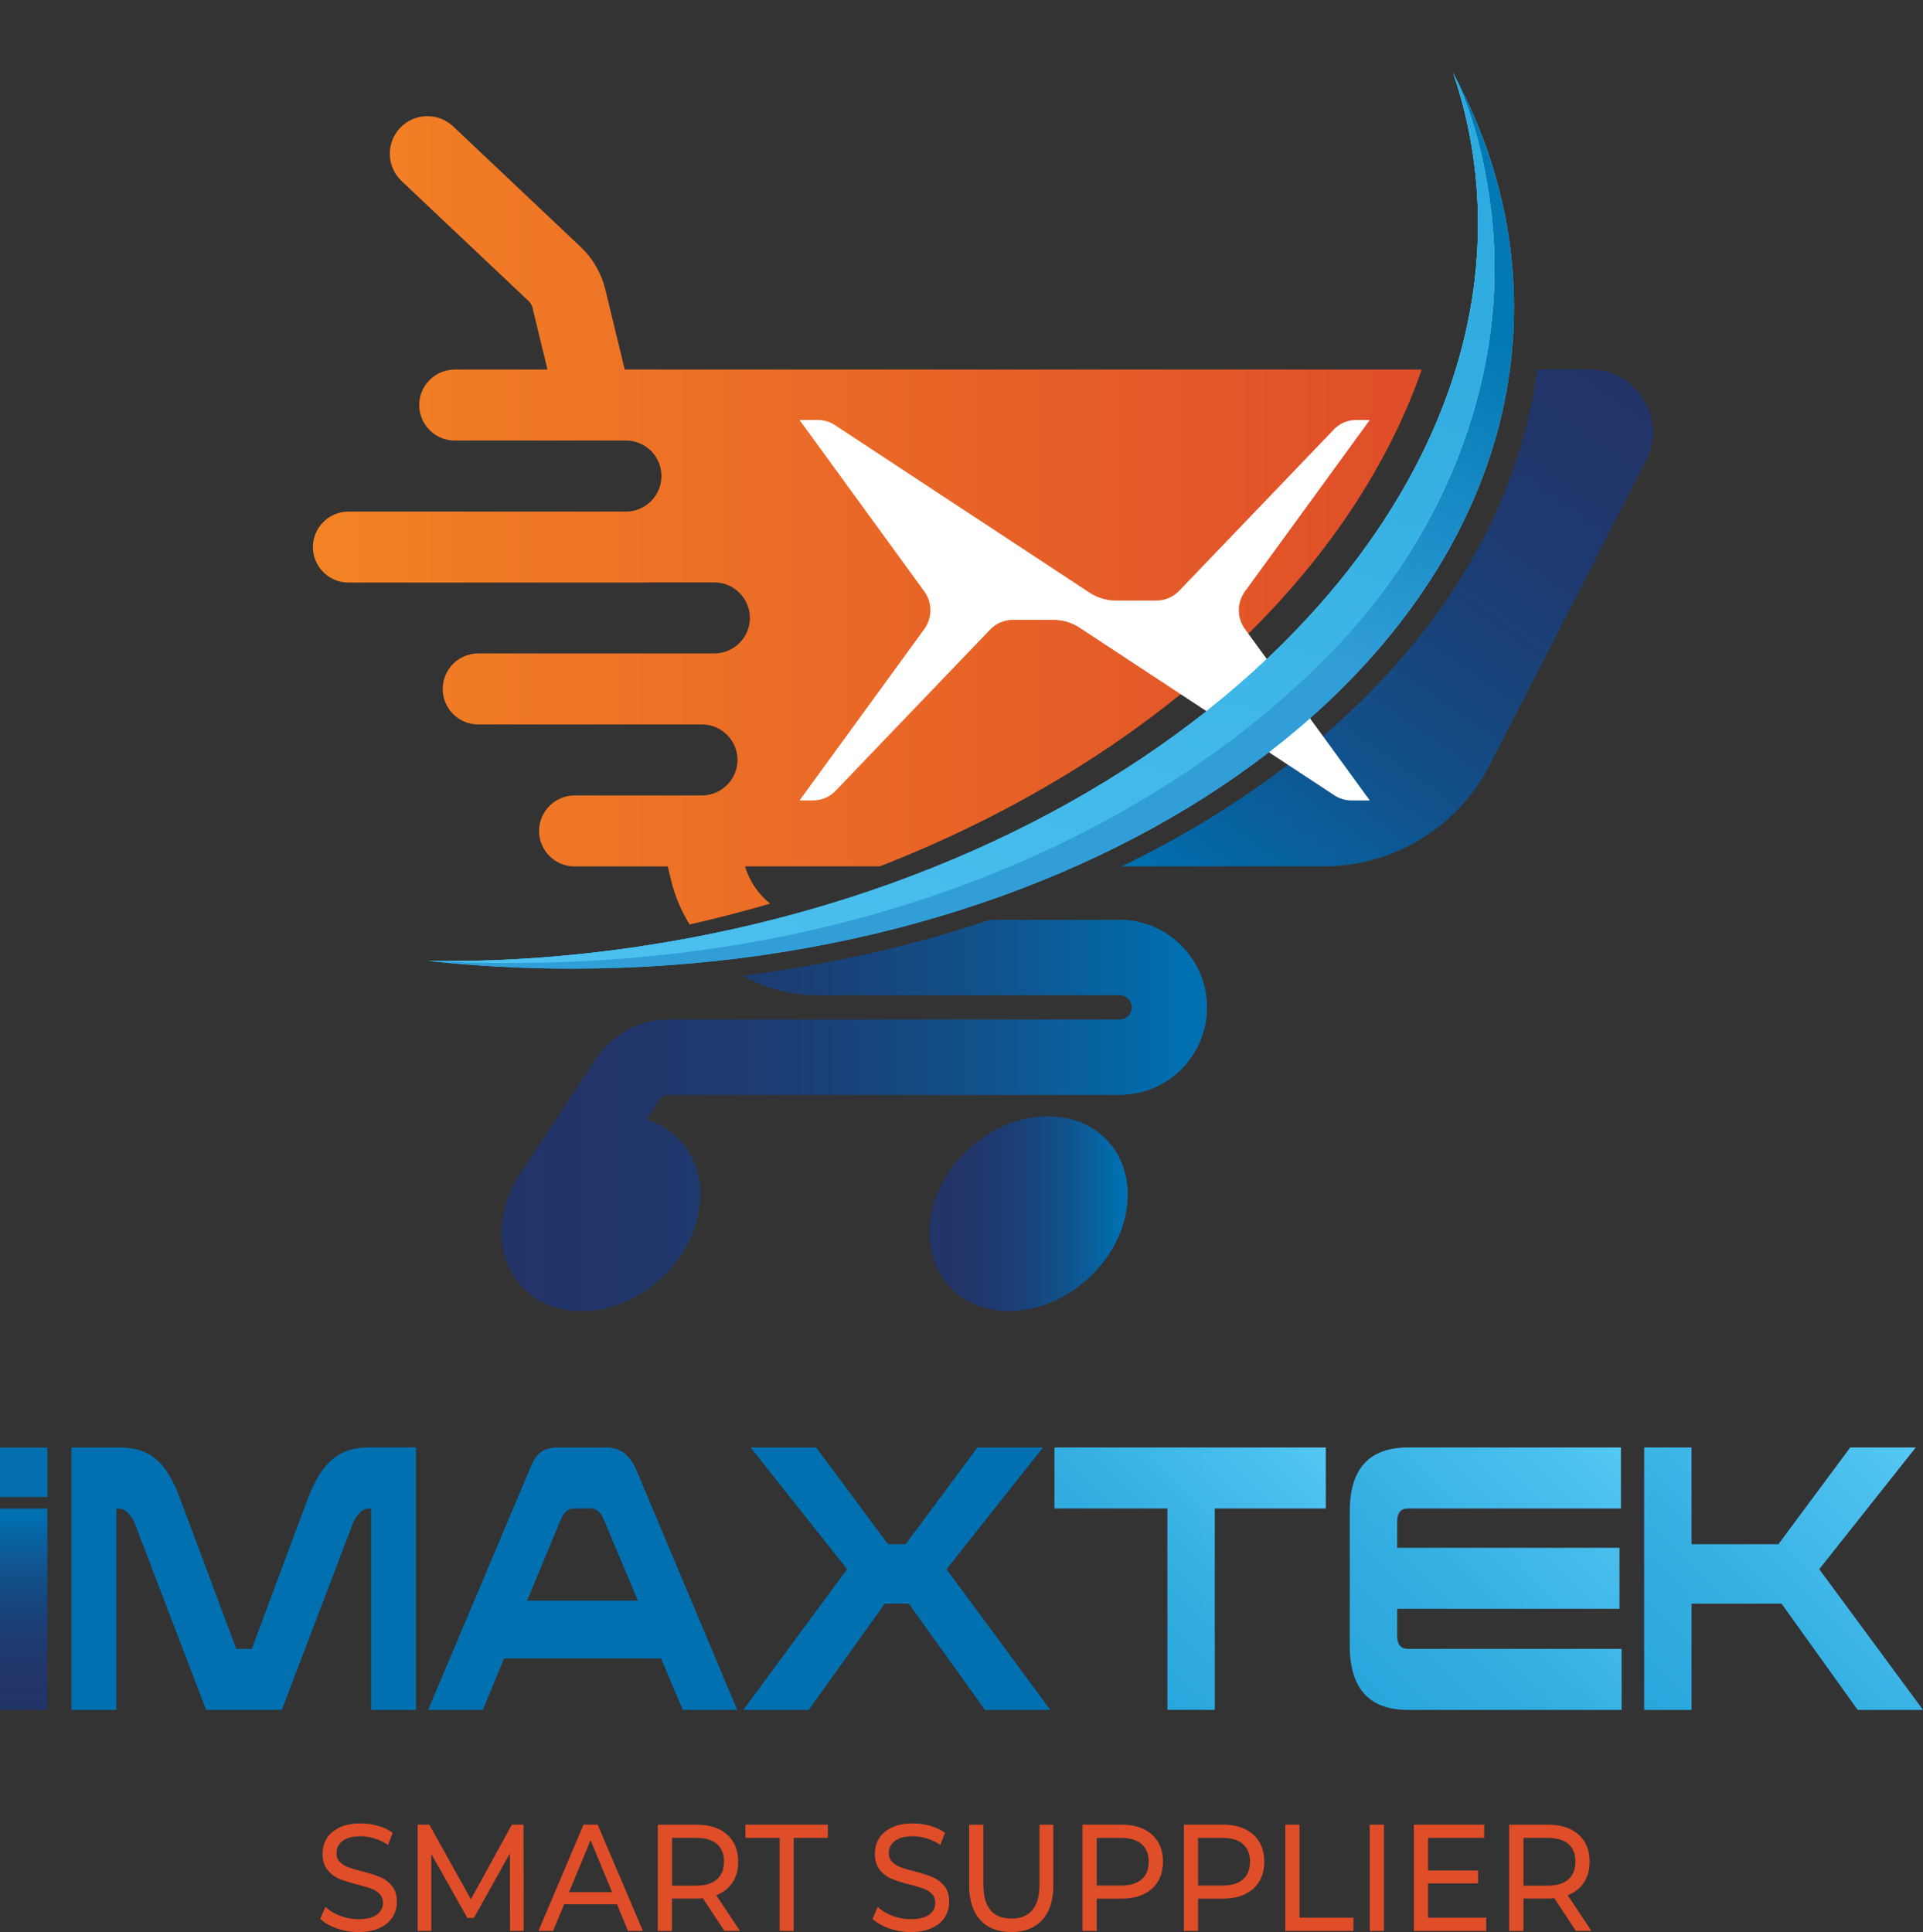 <svg width="206" height="207" viewBox="0 0 206 207" fill="none" xmlns="http://www.w3.org/2000/svg">
<rect x="0" y="0" width="206" height="207" fill="#333333" stroke="none"/>
<g clip-path="url(#clip0_433_4061)">
<path d="M36.063 206.602C35.316 206.338 34.729 205.994 34.301 205.571L34.863 204.3C35.271 204.689 35.789 205.008 36.426 205.252C37.063 205.496 37.715 205.615 38.387 205.615C39.273 205.615 39.93 205.456 40.368 205.137C40.806 204.818 41.025 204.39 41.025 203.862C41.025 203.474 40.905 203.155 40.666 202.911C40.427 202.667 40.134 202.477 39.78 202.348C39.432 202.218 38.934 202.074 38.292 201.91C37.491 201.705 36.839 201.496 36.346 201.292C35.854 201.088 35.431 200.769 35.082 200.341C34.734 199.912 34.555 199.334 34.555 198.607C34.555 198 34.704 197.452 35.002 196.964C35.301 196.475 35.759 196.087 36.366 195.793C36.978 195.499 37.735 195.355 38.636 195.355C39.268 195.355 39.885 195.439 40.497 195.614C41.109 195.788 41.632 196.037 42.07 196.361L41.567 197.661C41.119 197.357 40.641 197.128 40.134 196.969C39.626 196.809 39.128 196.734 38.641 196.734C37.775 196.734 37.128 196.904 36.695 197.238C36.262 197.571 36.048 198.01 36.048 198.538C36.048 198.926 36.167 199.245 36.416 199.489C36.66 199.733 36.963 199.922 37.322 200.057C37.68 200.191 38.173 200.336 38.795 200.49C39.596 200.694 40.243 200.903 40.731 201.108C41.219 201.312 41.637 201.626 41.99 202.049C42.339 202.472 42.518 203.04 42.518 203.757C42.518 204.355 42.363 204.898 42.06 205.391C41.756 205.884 41.293 206.273 40.671 206.562C40.049 206.851 39.288 206.995 38.382 206.995C37.581 206.995 36.804 206.861 36.058 206.597L36.063 206.602Z" fill="#DF4D29"/>
<path d="M54.636 206.871L54.621 198.577L50.764 205.486H50.062L46.205 198.622V206.866H44.742V195.484H45.991L50.446 203.484L54.835 195.484H56.085L56.099 206.866H54.636V206.871Z" fill="#DF4D29"/>
<path d="M66.104 204.021H60.43L59.255 206.866H57.683L62.515 195.484H64.023L68.871 206.866H67.268L66.094 204.021H66.104ZM65.571 202.721L63.267 197.143L60.962 202.721H65.566H65.571Z" fill="#DF4D29"/>
<path d="M77.6 206.871L75.296 203.374C75.012 203.394 74.788 203.409 74.624 203.409H71.986V206.871H70.463V195.489H74.624C76.007 195.489 77.092 195.843 77.888 196.545C78.68 197.247 79.078 198.219 79.078 199.454C79.078 200.331 78.874 201.078 78.466 201.695C78.058 202.313 77.48 202.761 76.729 203.045L79.262 206.866H77.6V206.871ZM76.793 201.357C77.301 200.913 77.555 200.276 77.555 199.454C77.555 198.632 77.301 198 76.793 197.561C76.286 197.123 75.549 196.904 74.584 196.904H71.991V202.024H74.584C75.549 202.024 76.286 201.8 76.793 201.357Z" fill="#DF4D29"/>
<path d="M83.513 196.904H79.855V195.489H88.684V196.904H85.025V206.871H83.517V196.904H83.513Z" fill="#DF4D29"/>
<path d="M95.228 206.602C94.482 206.338 93.894 205.994 93.466 205.571L94.029 204.3C94.437 204.689 94.954 205.008 95.591 205.252C96.228 205.496 96.88 205.615 97.552 205.615C98.438 205.615 99.095 205.456 99.533 205.137C99.971 204.818 100.19 204.39 100.19 203.862C100.19 203.474 100.071 203.155 99.832 202.911C99.593 202.667 99.299 202.477 98.946 202.348C98.597 202.218 98.1 202.074 97.458 201.91C96.656 201.705 96.004 201.496 95.512 201.292C95.019 201.088 94.596 200.769 94.248 200.341C93.899 199.912 93.72 199.334 93.72 198.607C93.72 198 93.869 197.452 94.168 196.964C94.467 196.475 94.924 196.087 95.532 195.793C96.144 195.499 96.9 195.355 97.801 195.355C98.433 195.355 99.05 195.439 99.663 195.614C100.275 195.788 100.797 196.037 101.235 196.361L100.733 197.661C100.285 197.357 99.807 197.128 99.299 196.969C98.792 196.809 98.294 196.734 97.806 196.734C96.94 196.734 96.293 196.904 95.86 197.238C95.427 197.571 95.213 198.01 95.213 198.538C95.213 198.926 95.333 199.245 95.582 199.489C95.825 199.733 96.129 199.922 96.487 200.057C96.846 200.191 97.338 200.336 97.96 200.49C98.762 200.694 99.409 200.903 99.897 201.108C100.384 201.312 100.802 201.626 101.156 202.049C101.504 202.472 101.683 203.04 101.683 203.757C101.683 204.355 101.529 204.898 101.225 205.391C100.922 205.884 100.459 206.273 99.837 206.562C99.215 206.851 98.453 206.995 97.547 206.995C96.746 206.995 95.97 206.861 95.223 206.597L95.228 206.602Z" fill="#DF4D29"/>
<path d="M105.008 205.7C104.217 204.833 103.818 203.588 103.818 201.959V195.489H105.341V201.895C105.341 204.335 106.342 205.551 108.342 205.551C109.318 205.551 110.064 205.252 110.582 204.649C111.1 204.046 111.358 203.13 111.358 201.895V195.489H112.837V201.959C112.837 203.598 112.438 204.843 111.647 205.705C110.856 206.567 109.746 206.995 108.322 206.995C106.899 206.995 105.794 206.562 104.998 205.695L105.008 205.7Z" fill="#DF4D29"/>
<path d="M123.393 196.545C124.184 197.247 124.582 198.219 124.582 199.454C124.582 200.689 124.184 201.661 123.393 202.363C122.602 203.065 121.512 203.419 120.128 203.419H117.49V206.866H115.967V195.484H120.128C121.512 195.484 122.597 195.838 123.393 196.54V196.545ZM122.293 201.352C122.801 200.913 123.054 200.281 123.054 199.459C123.054 198.637 122.801 198.005 122.293 197.566C121.785 197.128 121.049 196.909 120.083 196.909H117.49V202.014H120.083C121.049 202.014 121.785 201.795 122.293 201.357V201.352Z" fill="#DF4D29"/>
<path d="M134.247 196.545C135.039 197.247 135.437 198.219 135.437 199.454C135.437 200.689 135.039 201.661 134.247 202.363C133.456 203.065 132.366 203.419 130.982 203.419H128.345V206.866H126.822V195.484H130.982C132.366 195.484 133.451 195.838 134.247 196.54V196.545ZM133.147 201.352C133.655 200.913 133.909 200.281 133.909 199.459C133.909 198.637 133.655 198.005 133.147 197.566C132.64 197.128 131.903 196.909 130.938 196.909H128.345V202.014H130.938C131.903 202.014 132.64 201.795 133.147 201.357V201.352Z" fill="#DF4D29"/>
<path d="M137.682 195.489H139.205V205.456H144.983V206.871H137.682V195.489Z" fill="#DF4D29"/>
<path d="M146.734 195.489H148.257V206.871H146.734V195.489Z" fill="#DF4D29"/>
<path d="M159.207 205.456V206.871H151.462V195.489H158.992V196.904H152.985V200.4H158.336V201.78H152.985V205.456H159.207Z" fill="#DF4D29"/>
<path d="M168.812 206.871L166.508 203.374C166.224 203.394 166 203.409 165.836 203.409H163.198V206.871H161.675V195.489H165.836C167.22 195.489 168.305 195.843 169.101 196.545C169.892 197.247 170.29 198.219 170.29 199.454C170.29 200.331 170.086 201.078 169.678 201.695C169.27 202.313 168.693 202.761 167.941 203.045L170.474 206.866H168.812V206.871ZM168.006 201.357C168.514 200.913 168.767 200.276 168.767 199.454C168.767 198.632 168.514 198 168.006 197.561C167.498 197.123 166.762 196.904 165.796 196.904H163.203V202.024H165.796C166.762 202.024 167.498 201.8 168.006 201.357Z" fill="#DF4D29"/>
<path d="M0 155.079H5.076V160.384H0V155.079Z" fill="#046FAF"/>
<path d="M0 161.619H5.076V183.196H0V161.619Z" fill="url(#paint0_linear_433_4061)"/>
<path d="M7.645 155.079H12.696C13.527 155.079 14.264 155.174 14.911 155.358C15.558 155.548 16.14 155.856 16.658 156.29C17.175 156.723 17.648 157.281 18.071 157.958C18.494 158.636 18.887 159.468 19.251 160.454L25.313 176.657H26.97L32.982 160.558C33.36 159.552 33.768 158.701 34.201 158.008C34.634 157.316 35.112 156.753 35.64 156.32C36.167 155.886 36.745 155.573 37.377 155.373C38.009 155.174 38.701 155.074 39.462 155.074H44.568V183.191H39.751V161.614H39.492C39.148 161.614 38.815 161.784 38.496 162.122C38.178 162.461 37.939 162.845 37.785 163.263L30.19 183.191H22.078L14.458 163.263C14.304 162.84 14.06 162.461 13.731 162.122C13.403 161.784 13.064 161.614 12.721 161.614H12.462V183.191H7.645V155.074V155.079Z" fill="url(#paint1_linear_433_4061)"/>
<path d="M70.817 177.678H54L51.72 183.196H45.862L56.722 157.47C56.876 157.072 57.035 156.728 57.2 156.434C57.364 156.14 57.558 155.896 57.782 155.697C58.006 155.498 58.275 155.343 58.583 155.239C58.892 155.134 59.285 155.079 59.748 155.079H64.984C66.417 155.079 67.472 155.866 68.144 157.435L78.974 183.196H73.146L70.812 177.678H70.817ZM56.463 171.491H68.333L64.73 162.914C64.541 162.446 64.327 162.112 64.093 161.913C63.859 161.714 63.62 161.614 63.381 161.614H61.385C60.833 161.614 60.375 162.058 60.012 162.949L56.463 171.491Z" fill="url(#paint2_linear_433_4061)"/>
<path d="M94.786 171.81L86.624 183.196H79.626L90.744 168.119L80.407 155.079H87.43L95.124 165.445H97.015L104.71 155.079H111.732L101.395 168.119L112.514 183.196H105.516L97.354 171.81H94.791H94.786Z" fill="url(#paint3_linear_433_4061)"/>
<path d="M112.951 155.079H142.026V161.614H130.132V183.191H125.055V161.614H112.956V155.079H112.951Z" fill="url(#paint4_linear_433_4061)"/>
<path d="M173.715 176.662V183.196H150.836C146.67 183.196 144.59 180.9 144.59 176.308V161.933C144.59 157.366 146.67 155.079 150.836 155.079H173.64V161.614H150.836C150.059 161.614 149.671 162.073 149.671 162.984V165.828H173.486V172.363H149.671V175.247C149.671 176.183 150.059 176.652 150.836 176.652H173.715V176.662Z" fill="url(#paint5_linear_433_4061)"/>
<path d="M181.205 155.079V165.445H190.507L198.201 155.079H205.224L194.886 168.119L206.005 183.196H199.007L190.845 171.81H181.205V183.196H176.128V155.079H181.205Z" fill="url(#paint6_linear_433_4061)"/>
<path d="M170.33 39.588H164.677C161.75 61.668 144.814 80.884 120.168 92.819H141.813C149.308 92.819 156.181 88.615 159.615 81.92L176.293 49.415C178.592 44.932 175.352 39.588 170.33 39.588Z" fill="url(#paint7_linear_433_4061)"/>
<path d="M158.59 39.947C158.63 39.827 158.669 39.708 158.709 39.588H158.655C158.635 39.708 158.615 39.827 158.595 39.947H158.59Z" fill="url(#paint8_linear_433_4061)"/>
<path d="M69.353 62.4H76.53C78.62 62.4 80.332 64.109 80.332 66.206C80.332 67.247 79.904 68.198 79.213 68.89C78.526 69.578 77.575 70.006 76.53 70.006H51.222C50.182 70.006 49.232 70.434 48.54 71.122C47.853 71.814 47.425 72.766 47.425 73.811C47.425 75.903 49.132 77.617 51.222 77.617H75.201C75.53 77.617 75.848 77.657 76.152 77.737C77.789 78.165 79.004 79.654 79.004 81.417C79.004 82.463 78.576 83.415 77.884 84.102C77.829 84.157 77.784 84.202 77.725 84.246C77.142 84.779 76.396 85.118 75.57 85.203C75.45 85.213 75.326 85.223 75.201 85.223H61.545C60.504 85.223 59.554 85.651 58.862 86.343C58.175 87.031 57.747 87.982 57.747 89.028C57.747 91.115 59.454 92.829 61.545 92.829H71.528L71.892 94.328C72.305 96.036 72.987 97.615 73.873 99.045C76.804 98.382 79.68 97.64 82.502 96.813C81.248 95.812 80.293 94.442 79.82 92.823H94.243C123.099 81.552 144.55 61.823 152.304 39.593H66.925L64.854 31.041C64.426 29.273 63.501 27.679 62.182 26.433L48.545 13.543C46.927 12.019 44.384 12.089 42.856 13.707C41.333 15.321 41.403 17.871 43.02 19.395L56.657 32.286C56.841 32.465 56.976 32.69 57.035 32.934L58.648 39.593H48.709C47.664 39.593 46.713 40.021 46.022 40.709C45.335 41.396 44.907 42.347 44.907 43.393C44.907 45.485 46.614 47.199 48.709 47.199H67.059C67.716 47.199 68.328 47.368 68.871 47.662C70.055 48.309 70.856 49.565 70.856 51.004C70.856 51.791 70.618 52.528 70.195 53.136C70.06 53.335 69.911 53.52 69.742 53.689C69.314 54.117 68.786 54.441 68.199 54.63C67.835 54.745 67.457 54.809 67.054 54.809H37.322C36.277 54.809 35.326 55.238 34.639 55.925C33.947 56.618 33.52 57.569 33.52 58.61C33.52 60.702 35.227 62.415 37.322 62.415H69.348L69.353 62.4Z" fill="url(#paint9_linear_433_4061)"/>
<path fill-rule="evenodd" clip-rule="evenodd" d="M99.016 67.396C99.892 66.191 99.892 64.572 99.016 63.362C95.268 58.216 85.648 44.997 85.648 44.997H87.619C88.261 44.997 88.893 45.187 89.425 45.535C93.516 48.225 111.702 60.194 116.719 63.496C117.555 64.049 118.545 64.343 119.551 64.343H123.876C124.796 64.343 125.672 63.969 126.299 63.317C129.52 59.955 139.717 49.321 142.903 45.998C143.515 45.361 144.371 44.997 145.267 44.997H146.735C146.735 44.997 137.114 58.211 133.367 63.362C132.491 64.567 132.491 66.186 133.367 67.396C137.114 72.541 146.735 85.756 146.735 85.756H144.764C144.122 85.756 143.49 85.566 142.957 85.218C138.866 82.528 120.681 70.559 115.664 67.257C114.828 66.704 113.837 66.41 112.832 66.41H108.507C107.586 66.41 106.71 66.784 106.083 67.436L89.48 84.754C88.868 85.392 88.012 85.756 87.116 85.756H85.648C85.648 85.756 95.268 72.541 99.016 67.396Z" fill="white"/>
<path d="M155.668 7.83C156.624 10.634 157.335 13.548 157.783 16.571C163.502 55.288 123.448 93.282 68.328 101.435C60.659 102.571 53.144 103.059 45.867 102.955C50.894 103.498 56.045 103.776 61.291 103.776C117.012 103.776 162.183 72.048 162.183 32.914C162.183 24.078 159.874 15.625 155.668 7.825V7.83Z" fill="url(#paint10_linear_433_4061)"/>
<path d="M119.929 98.556H106.069C97.792 101.336 88.908 103.373 79.596 104.534C81.945 105.858 84.648 106.606 87.5 106.606H119.929C120.656 106.606 121.248 107.198 121.248 107.926C121.248 108.653 120.656 109.24 119.929 109.24H71.663C68.513 109.24 65.596 110.809 63.854 113.444L57.016 123.795C55.792 125.647 56.299 128.148 58.151 129.368C58.833 129.821 59.604 130.036 60.365 130.036C61.669 130.036 62.953 129.403 63.725 128.233L70.563 117.882C70.807 117.514 71.22 117.29 71.663 117.29H119.929C125.095 117.29 129.291 113.086 129.291 107.926C129.291 102.765 125.09 98.556 119.929 98.556Z" fill="url(#paint11_linear_433_4061)"/>
<path d="M70.698 137.028C75.415 132.757 76.405 126.161 72.91 122.296C69.415 118.43 62.759 118.759 58.043 123.03C53.326 127.301 52.336 133.897 55.831 137.762C59.326 141.627 65.982 141.299 70.698 137.028Z" fill="url(#paint12_linear_433_4061)"/>
<path d="M119.929 98.556H106.068C97.792 101.336 88.908 103.373 79.596 104.534C81.945 105.858 84.648 106.606 87.499 106.606H119.929C120.656 106.606 121.248 107.198 121.248 107.926C121.248 108.653 120.656 109.24 119.929 109.24H71.663C68.513 109.24 65.596 110.809 63.854 113.444L57.016 123.795C56.871 124.014 56.747 124.248 56.653 124.482C55.324 126.086 54.363 127.983 53.955 130.021C52.805 135.779 56.538 140.451 62.291 140.451C68.045 140.451 73.644 135.784 74.798 130.021C75.754 125.234 73.335 121.2 69.184 119.974L70.563 117.887C70.807 117.519 71.22 117.295 71.663 117.295H119.929C125.095 117.295 129.291 113.091 129.291 107.93C129.291 102.77 125.09 98.561 119.929 98.561V98.556Z" fill="url(#paint13_linear_433_4061)"/>
<path d="M116.51 137.031C121.226 132.76 122.216 126.164 118.722 122.299C115.227 118.433 108.57 118.762 103.854 123.033C99.138 127.304 98.147 133.9 101.642 137.765C105.137 141.631 111.794 141.302 116.51 137.031Z" fill="url(#paint14_linear_433_4061)"/>
<path d="M155.668 7.83C158.002 12.547 159.217 17.956 159.794 23.151C161.646 39.837 155.041 56.573 143.704 68.701C137.283 75.57 129.803 81.318 121.701 86.064C111.453 92.071 100.275 96.43 88.739 99.229C74.734 102.626 60.236 103.712 45.862 102.96C50.889 103.502 56.04 103.781 61.286 103.781C117.007 103.781 162.178 72.053 162.178 32.919C162.178 24.082 159.869 15.63 155.663 7.83H155.668Z" fill="url(#paint15_linear_433_4061)"/>
<path d="M88.743 99.224C100.275 96.425 111.458 92.066 121.706 86.059C129.808 81.308 137.288 75.565 143.709 68.696C155.046 56.568 161.65 39.832 159.799 23.146C159.222 17.951 158.007 12.542 155.673 7.825C156.629 10.629 157.34 13.543 157.788 16.566C163.507 55.283 123.452 93.277 68.333 101.43C60.663 102.566 53.148 103.054 45.872 102.95C60.245 103.702 74.748 102.616 88.748 99.219L88.743 99.224Z" fill="url(#paint16_linear_433_4061)"/>
<path d="M88.743 99.224C100.275 96.425 111.458 92.066 121.706 86.059C129.808 81.308 137.288 75.565 143.709 68.696C155.046 56.568 161.65 39.832 159.799 23.146C159.222 17.951 158.007 12.542 155.673 7.825C156.629 10.629 157.34 13.543 157.788 16.566C163.507 55.283 123.452 93.277 68.333 101.43C60.663 102.566 53.148 103.054 45.872 102.95C60.245 103.702 74.748 102.616 88.748 99.219L88.743 99.224Z" fill="url(#paint17_linear_433_4061)"/>
</g>
<defs>
<linearGradient id="paint0_linear_433_4061" x1="2.538" y1="183.196" x2="2.538" y2="161.619" gradientUnits="userSpaceOnUse">
<stop stop-color="#223368"/>
<stop offset="0.23" stop-color="#20366B"/>
<stop offset="0.45" stop-color="#1A4077"/>
<stop offset="0.68" stop-color="#11518B"/>
<stop offset="0.9" stop-color="#0468A7"/>
<stop offset="0.96" stop-color="#0070B0"/>
</linearGradient>
<linearGradient id="paint1_linear_433_4061" x1="26.109" y1="-2.94334e-05" x2="26.109" y2="155.079" gradientUnits="userSpaceOnUse">
<stop stop-color="#223368"/>
<stop offset="0.23" stop-color="#20366B"/>
<stop offset="0.45" stop-color="#1A4077"/>
<stop offset="0.68" stop-color="#11518B"/>
<stop offset="0.9" stop-color="#0468A7"/>
<stop offset="0.96" stop-color="#0070B0"/>
</linearGradient>
<linearGradient id="paint2_linear_433_4061" x1="62.42" y1="5.73893e-05" x2="62.42" y2="155.079" gradientUnits="userSpaceOnUse">
<stop stop-color="#223368"/>
<stop offset="0.23" stop-color="#20366B"/>
<stop offset="0.45" stop-color="#1A4077"/>
<stop offset="0.68" stop-color="#11518B"/>
<stop offset="0.9" stop-color="#0468A7"/>
<stop offset="0.96" stop-color="#0070B0"/>
</linearGradient>
<linearGradient id="paint3_linear_433_4061" x1="96.07" y1="5.73893e-05" x2="96.07" y2="155.079" gradientUnits="userSpaceOnUse">
<stop stop-color="#223368"/>
<stop offset="0.23" stop-color="#20366B"/>
<stop offset="0.45" stop-color="#1A4077"/>
<stop offset="0.68" stop-color="#11518B"/>
<stop offset="0.9" stop-color="#0468A7"/>
<stop offset="0.96" stop-color="#0070B0"/>
</linearGradient>
<linearGradient id="paint4_linear_433_4061" x1="116.276" y1="174.41" x2="138.824" y2="151.88" gradientUnits="userSpaceOnUse">
<stop stop-color="#28A6DD"/>
<stop offset="0.32" stop-color="#32ADE1"/>
<stop offset="0.86" stop-color="#4DC1EF"/>
<stop offset="1" stop-color="#56C8F3"/>
</linearGradient>
<linearGradient id="paint5_linear_433_4061" x1="147.302" y1="182.634" x2="174.259" y2="155.698" gradientUnits="userSpaceOnUse">
<stop stop-color="#28A6DD"/>
<stop offset="0.32" stop-color="#32ADE1"/>
<stop offset="0.86" stop-color="#4DC1EF"/>
<stop offset="1" stop-color="#56C8F3"/>
</linearGradient>
<linearGradient id="paint6_linear_433_4061" x1="176.571" y1="183.645" x2="205.191" y2="155.047" gradientUnits="userSpaceOnUse">
<stop stop-color="#28A6DD"/>
<stop offset="0.32" stop-color="#32ADE1"/>
<stop offset="0.86" stop-color="#4DC1EF"/>
<stop offset="1" stop-color="#56C8F3"/>
</linearGradient>
<linearGradient id="paint7_linear_433_4061" x1="177.457" y1="34.428" x2="129.374" y2="102.301" gradientUnits="userSpaceOnUse">
<stop stop-color="#223368"/>
<stop offset="0.23" stop-color="#20366B"/>
<stop offset="0.45" stop-color="#1A4077"/>
<stop offset="0.68" stop-color="#11518B"/>
<stop offset="0.9" stop-color="#0468A7"/>
<stop offset="0.96" stop-color="#0070B0"/>
</linearGradient>
<linearGradient id="paint8_linear_433_4061" x1="158.59" y1="39.767" x2="158.704" y2="39.767" gradientUnits="userSpaceOnUse">
<stop stop-color="#F48325"/>
<stop offset="0.06" stop-color="#F27F25"/>
<stop offset="1" stop-color="#DF4D29"/>
</linearGradient>
<linearGradient id="paint9_linear_433_4061" x1="33.529" y1="55.736" x2="152.304" y2="55.736" gradientUnits="userSpaceOnUse">
<stop stop-color="#F48325"/>
<stop offset="0.06" stop-color="#F27F25"/>
<stop offset="1" stop-color="#DF4D29"/>
</linearGradient>
<linearGradient id="paint10_linear_433_4061" x1="45.862" y1="55.801" x2="162.183" y2="55.801" gradientUnits="userSpaceOnUse">
<stop stop-color="#28A6DD"/>
<stop offset="0.32" stop-color="#32ADE1"/>
<stop offset="0.86" stop-color="#4DC1EF"/>
<stop offset="1" stop-color="#56C8F3"/>
</linearGradient>
<linearGradient id="paint11_linear_433_4061" x1="56.349" y1="114.296" x2="129.291" y2="114.296" gradientUnits="userSpaceOnUse">
<stop stop-color="#223368"/>
<stop offset="0.23" stop-color="#20366B"/>
<stop offset="0.45" stop-color="#1A4077"/>
<stop offset="0.68" stop-color="#11518B"/>
<stop offset="0.9" stop-color="#0468A7"/>
<stop offset="0.96" stop-color="#0070B0"/>
</linearGradient>
<linearGradient id="paint12_linear_433_4061" x1="53.751" y1="130.026" x2="75.007" y2="130.026" gradientUnits="userSpaceOnUse">
<stop stop-color="#223368"/>
<stop offset="0.23" stop-color="#20366B"/>
<stop offset="0.45" stop-color="#1A4077"/>
<stop offset="0.68" stop-color="#11518B"/>
<stop offset="0.9" stop-color="#0468A7"/>
<stop offset="0.96" stop-color="#0070B0"/>
</linearGradient>
<linearGradient id="paint13_linear_433_4061" x1="53.746" y1="119.506" x2="129.291" y2="119.506" gradientUnits="userSpaceOnUse">
<stop stop-color="#223368"/>
<stop offset="0.23" stop-color="#20366B"/>
<stop offset="0.45" stop-color="#1A4077"/>
<stop offset="0.68" stop-color="#11518B"/>
<stop offset="0.9" stop-color="#0468A7"/>
<stop offset="0.96" stop-color="#0070B0"/>
</linearGradient>
<linearGradient id="paint14_linear_433_4061" x1="99.563" y1="130.024" x2="120.825" y2="130.024" gradientUnits="userSpaceOnUse">
<stop stop-color="#223368"/>
<stop offset="0.23" stop-color="#20366B"/>
<stop offset="0.45" stop-color="#1A4077"/>
<stop offset="0.68" stop-color="#11518B"/>
<stop offset="0.9" stop-color="#0468A7"/>
<stop offset="0.96" stop-color="#0070B0"/>
</linearGradient>
<linearGradient id="paint15_linear_433_4061" x1="87.026" y1="114.231" x2="150.588" y2="-39.727" gradientUnits="userSpaceOnUse">
<stop offset="0.37" stop-color="#319ED8"/>
<stop offset="0.6" stop-color="#0278B4"/>
</linearGradient>
<linearGradient id="paint16_linear_433_4061" x1="45.862" y1="55.507" x2="162.183" y2="55.507" gradientUnits="userSpaceOnUse">
<stop stop-color="#28A6DD"/>
<stop offset="0.32" stop-color="#32ADE1"/>
<stop offset="0.86" stop-color="#4DC1EF"/>
<stop offset="1" stop-color="#56C8F3"/>
</linearGradient>
<linearGradient id="paint17_linear_433_4061" x1="126.175" y1="-20.87" x2="86.35" y2="133.602" gradientUnits="userSpaceOnUse">
<stop stop-color="#28A6DD"/>
<stop offset="0.32" stop-color="#32ADE1"/>
<stop offset="0.86" stop-color="#4DC1EF"/>
<stop offset="1" stop-color="#56C8F3"/>
</linearGradient>
<clipPath id="clip0_433_4061">
<rect width="206" height="207" fill="white"/>
</clipPath>
</defs>
</svg>
